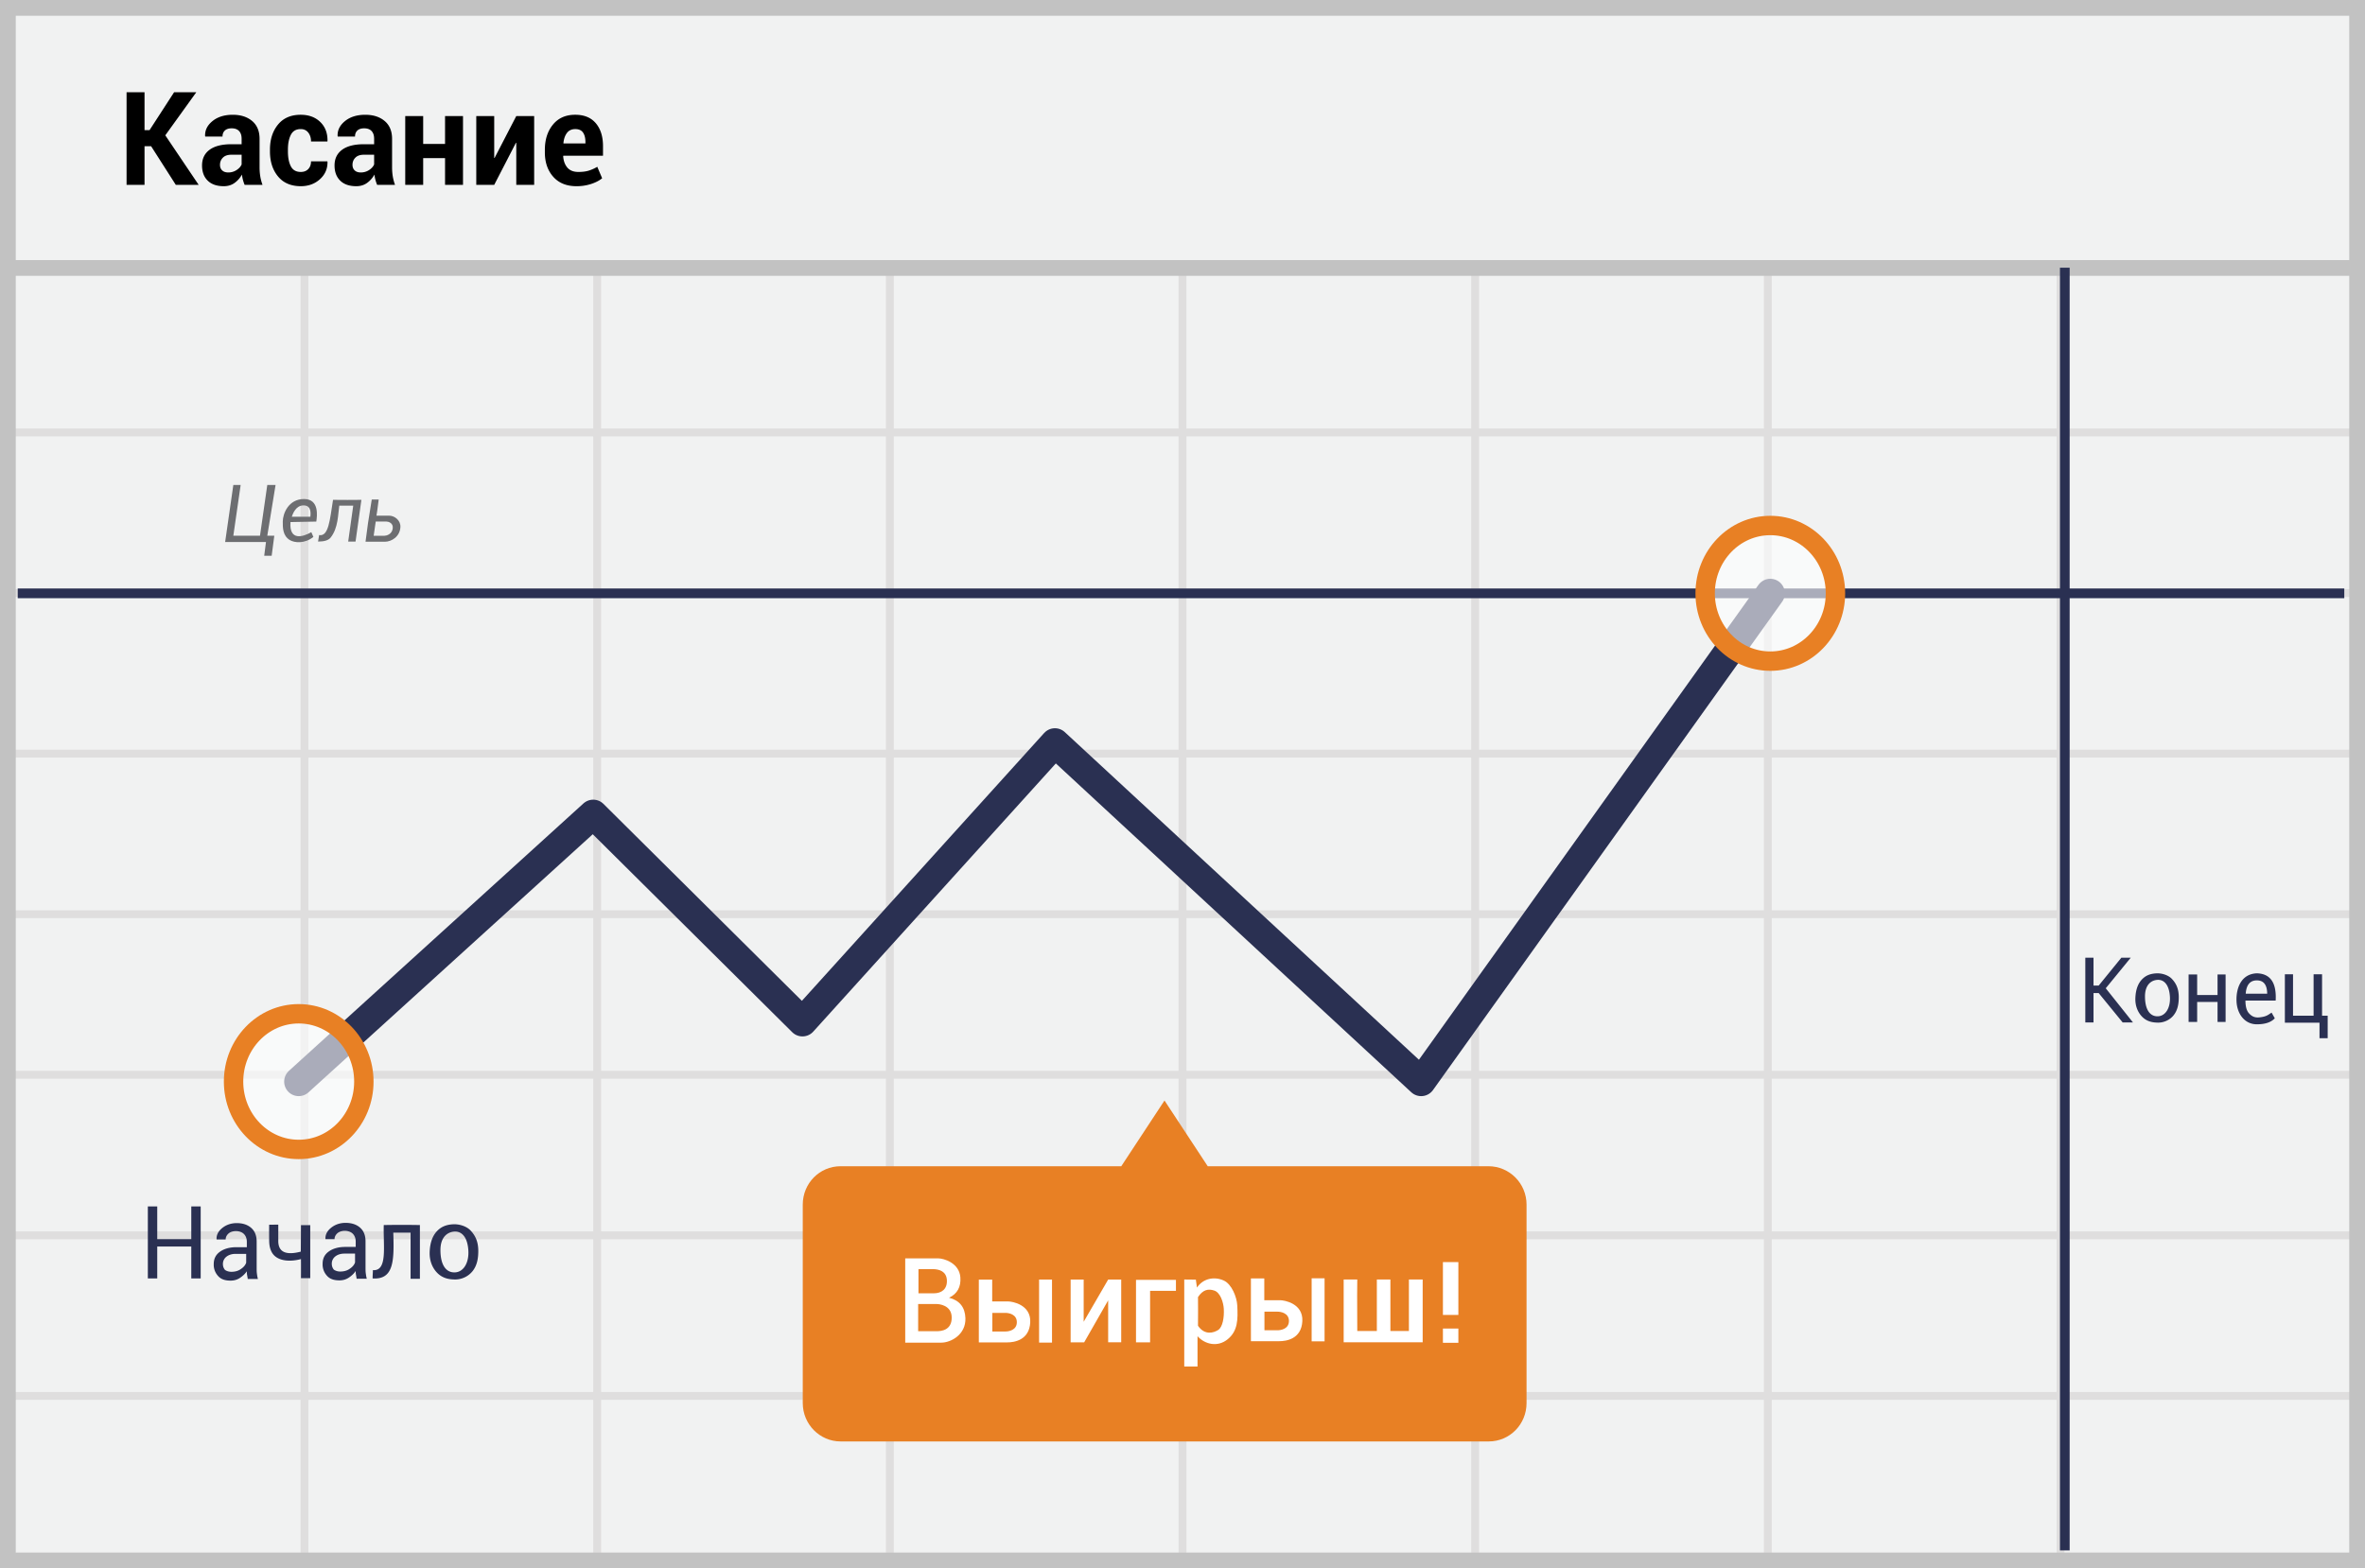 <svg width="300" height="199" xmlns="http://www.w3.org/2000/svg"><g fill="none" fill-rule="evenodd"><path fill="#F1F2F2" d="M0 0h300v199H0z"/><path d="M39.125 55.375V74.75H75.25V55.375H39.125zm0-1H75.25V34h1v20.375h36.125V34h1v20.375H149.5V34h1v20.375h36.125V34h1v20.375h36.125V34h1v20.375h36.125V34h1v20.375H299.5v1h-37.625V74.75H299.5v1h-37.625v19.375H299.5v1h-37.625V115.5H299.5v1h-37.625v19.375H299.5v1h-37.625v19.375H299.5v1h-37.625v19.375H299.5v1h-37.625V199h-1v-21.375H224.75V199h-1v-21.375h-36.125V199h-1v-21.375H150.5V199h-1v-21.375h-36.125V199h-1v-21.375H76.25V199h-1v-21.375H39.125V199h-1v-21.375H1.5v-1h36.625V157.25H1.5v-1h36.625v-19.375H1.5v-1h36.625V116.5H1.5v-1h36.625V96.125H1.5v-1h36.625V75.75H1.5v-1h36.625V55.375H1.5v-1h36.625V34h1v20.375zm221.75 1H224.75V74.75h36.125V55.375zm-37.125 0h-36.125V74.75h36.125V55.375zm-37.125 0H150.5V74.75h36.125V55.375zm-37.125 0h-36.125V74.75H149.5V55.375zm-37.125 0H76.25V74.75h36.125V55.375zM39.125 75.75v19.375H75.25V75.75H39.125zm221.75 0H224.75v19.375h36.125V75.75zm-37.125 0h-36.125v19.375h36.125V75.75zm-37.125 0H150.5v19.375h36.125V75.75zm-37.125 0h-36.125v19.375H149.5V75.75zm-37.125 0H76.25v19.375h36.125V75.75zm-73.25 20.375V115.5H75.25V96.125H39.125zm221.75 0H224.75V115.5h36.125V96.125zm-37.125 0h-36.125V115.5h36.125V96.125zm-37.125 0H150.5V115.5h36.125V96.125zm-37.125 0h-36.125V115.5H149.5V96.125zm-37.125 0H76.25V115.5h36.125V96.125zM39.125 116.5v19.375H75.25V116.5H39.125zm221.75 0H224.75v19.375h36.125V116.5zm-37.125 0h-36.125v19.375h36.125V116.5zm-37.125 0H150.5v19.375h36.125V116.5zm-37.125 0h-36.125v19.375H149.5V116.5zm-37.125 0H76.25v19.375h36.125V116.5zm-73.25 20.375v19.375H75.25v-19.375H39.125zm221.75 0H224.75v19.375h36.125v-19.375zm-37.125 0h-36.125v19.375h36.125v-19.375zm-37.125 0H150.5v19.375h36.125v-19.375zm-37.125 0h-36.125v19.375H149.5v-19.375zm-37.125 0H76.25v19.375h36.125v-19.375zm-73.25 20.375v19.375H75.25V157.25H39.125zm221.75 0H224.75v19.375h36.125V157.25zm-37.125 0h-36.125v19.375h36.125V157.25zm-37.125 0H150.5v19.375h36.125V157.25zm-37.125 0h-36.125v19.375H149.5V157.25zm-37.125 0H76.25v19.375h36.125V157.25z" fill="#DFDEDE"/><path stroke="#C2C2C2" stroke-width="2" d="M1 1h298v197H1z"/><path fill="#C2C2C2" d="M0 33h300v2H0z"/><path d="M2.248 75.285h295.125M261.92 33.967v162.757" stroke="#2A3052" stroke-width="1.23" stroke-linejoin="round"/><path stroke="#2A3052" stroke-width="3.689" stroke-linecap="round" stroke-linejoin="round" d="M37.891 137.242l37.358-33.93 26.542 26.352 32.026-35.415 46.458 42.993 44.288-61.957"/><path d="M188.805 147.98H153.2l-5.484-8.339-5.483 8.34h-35.606c-2.666 0-4.798 2.17-4.798 4.874v25.171c0 2.704 2.17 4.875 4.798 4.875h82.216c2.666 0 4.799-2.17 4.799-4.875v-25.171c0-2.704-2.171-4.874-4.837-4.874z" fill="#E88024" fill-rule="nonzero"/><ellipse cx="9.216" cy="8.843" rx="8.264" ry="8.606" opacity=".6" transform="translate(215.348 66.441)" fill="#FFF" fill-rule="nonzero"/><ellipse stroke="#E88024" stroke-width="2.46" cx="224.563" cy="75.285" rx="8.264" ry="8.606"/><ellipse cx="9.139" cy="9.063" rx="8.264" ry="8.606" opacity=".6" transform="translate(28.752 128.179)" fill="#FFF" fill-rule="nonzero"/><ellipse stroke="#E88024" stroke-width="2.46" cx="37.891" cy="137.242" rx="8.264" ry="8.606"/><path d="M19.167 18.55h-.834v4.906h-2.277V11.708h2.277v4.801h.639l3.11-4.801h2.815l-3.93 5.463 4.234 6.285h-2.9l-3.134-4.906zm11.865 4.906a5.072 5.072 0 0 1-.214-.629 4.514 4.514 0 0 1-.129-.678 3.192 3.192 0 0 1-.928 1.057c-.384.28-.842.42-1.372.42-.883 0-1.564-.235-2.042-.706-.478-.47-.717-1.112-.717-1.925 0-.855.318-1.518.955-1.989.636-.47 1.565-.706 2.787-.706h1.278v-.694c0-.42-.106-.745-.32-.976-.213-.231-.53-.347-.95-.347-.37 0-.654.093-.854.278-.2.186-.3.44-.3.763h-2.191l-.016-.048c-.036-.737.275-1.374.932-1.909.657-.535 1.516-.803 2.576-.803 1.014 0 1.834.264 2.46.791.626.527.94 1.283.94 2.267v3.607c0 .41.03.794.09 1.154.059.36.154.718.284 1.073h-2.269zm-2.081-1.573a1.89 1.89 0 0 0 1.06-.307c.312-.204.525-.44.64-.71v-1.234h-1.28c-.483 0-.848.123-1.095.37-.247.248-.37.552-.37.913 0 .296.092.53.277.706.184.175.44.262.768.262zm9.207-.065c.395 0 .709-.122.943-.367.234-.245.35-.571.35-.98h2.074l.016.048c.02.882-.296 1.62-.951 2.215-.655.595-1.466.892-2.432.892-1.248 0-2.212-.413-2.893-1.239-.68-.825-1.021-1.881-1.021-3.167v-.242c0-1.28.34-2.336 1.017-3.167.679-.831 1.639-1.247 2.88-1.247 1.03 0 1.859.307 2.488.92s.933 1.42.912 2.42l-.016.05h-2.073c0-.453-.116-.828-.347-1.126-.232-.299-.552-.448-.963-.448-.587 0-1.004.243-1.251.73-.247.487-.37 1.11-.37 1.868v.242c0 .775.123 1.401.37 1.88.247.479.669.718 1.267.718zm9.682 1.638a5.072 5.072 0 0 1-.214-.629 4.514 4.514 0 0 1-.129-.678 3.192 3.192 0 0 1-.928 1.057c-.384.28-.842.42-1.372.42-.883 0-1.564-.235-2.042-.706-.478-.47-.718-1.112-.718-1.925 0-.855.319-1.518.955-1.989.637-.47 1.566-.706 2.787-.706h1.279v-.694c0-.42-.107-.745-.32-.976-.213-.231-.53-.347-.95-.347-.37 0-.654.093-.854.278-.2.186-.3.44-.3.763h-2.191l-.016-.048c-.036-.737.274-1.374.932-1.909.657-.535 1.516-.803 2.576-.803 1.014 0 1.834.264 2.46.791.626.527.94 1.283.94 2.267v3.607c0 .41.03.794.09 1.154.059.36.154.718.284 1.073H47.84zm-2.081-1.573a1.89 1.89 0 0 0 1.06-.307c.312-.204.525-.44.639-.71v-1.234h-1.279c-.483 0-.848.123-1.095.37-.247.248-.37.552-.37.913 0 .296.092.53.277.706.184.175.44.262.768.262zm12.972 1.573h-2.277v-3.389H53.68v3.39h-2.276v-8.731h2.276v3.534h2.775v-3.534h2.277v8.73zm6.759-8.73h2.268v8.73H65.49v-5.325l-.047-.008-2.752 5.333h-2.276v-8.73h2.276v5.31l.047.007 2.752-5.317zm7.632 8.9c-1.258 0-2.24-.4-2.947-1.198-.707-.8-1.06-1.828-1.06-3.087v-.323c0-1.307.343-2.377 1.029-3.211.686-.834 1.63-1.248 2.83-1.243 1.133 0 2.002.36 2.608 1.078.605.718.908 1.685.908 2.9v1.219h-5.028l-.024.048c.037.597.212 1.081.526 1.453.315.37.781.556 1.4.556.509 0 .942-.053 1.298-.161a5.203 5.203 0 0 0 1.103-.492l.616 1.452c-.338.285-.795.525-1.372.718a5.895 5.895 0 0 1-1.887.29zm-.148-7.246c-.457 0-.81.163-1.056.488-.247.325-.397.757-.449 1.295l.016.04h2.775v-.177c0-.511-.101-.913-.304-1.206-.203-.294-.53-.44-.982-.44z" fill="#000"/><path d="M31.344 161.782c-.033-.17-.033-.305-.033-.475-.23.34-.524.61-.885.848-.36.238-.754.34-1.18.34-.689 0-1.213-.17-1.574-.577a2.112 2.112 0 0 1-.558-1.527c0-.679.263-1.188.787-1.561.525-.374 1.214-.577 2.099-.577h1.311v-.68c0-.406-.13-.746-.36-.983-.23-.238-.59-.374-1.017-.374-.393 0-.721.102-.95.306-.23.204-.361.475-.361.747h-1.148v-.034c-.033-.51.197-.985.689-1.392.491-.407 1.114-.645 1.869-.645.754 0 1.377.204 1.836.611.459.407.688.984.688 1.731v3.36c0 .237 0 .475.033.712.033.238.066.476.131.68h-1.279v.067a19.981 19.981 0 0 0-.098-.577zm-1.985-.407c.427 0 .853-.102 1.18-.34.362-.237.591-.509.69-.814v-1.12h-1.345c-.492 0-.885.136-1.18.373a1.154 1.154 0 0 0-.427.917c0 .305.099.543.263.746.196.136.459.238.82.238zm15.795.374c-.033-.17-.033-.306-.033-.476-.23.34-.525.611-.885.849-.361.237-.754.34-1.18.34-.69 0-1.214-.17-1.575-.578a2.112 2.112 0 0 1-.557-1.527c0-.679.262-1.188.787-1.561s1.213-.577 2.098-.577h1.312v-.679c0-.407-.131-.746-.36-.984-.23-.237-.59-.373-1.017-.373-.394 0-.721.102-.951.305-.23.204-.36.475-.36.747h-1.148v-.034c-.033-.51.196-.984.688-1.391.492-.408 1.115-.645 1.87-.645.753 0 1.376.203 1.835.61.46.408.689.985.689 1.731v3.36c0 .238 0 .475.033.713.033.237.065.475.13.679h-1.278v.068c-.033-.204-.065-.408-.098-.577zm-1.985-.408c.426 0 .853-.101 1.18-.339.361-.238.59-.51.689-.815v-1.12h-1.344c-.492 0-.886.136-1.18.374a1.154 1.154 0 0 0-.427.916c0 .306.098.543.262.747a1.4 1.4 0 0 0 .82.237zm14.309-5.995c.74-.041 1.676.224 2.2.775.579.608.993 1.365.993 2.614 0 1.106-.214 1.906-.72 2.552a2.849 2.849 0 0 1-2.182 1.064c-.748 0-1.56-.122-2.243-.775-.558-.534-1.075-1.45-1.023-2.727.057-1.412.495-2.218 1.023-2.728.534-.516 1.16-.73 1.952-.775zm.266.924c-.848 0-1.874.573-1.874 2.35 0 1.775.633 2.832 1.77 2.832s1.883-1.195 1.768-2.833c-.115-1.638-.816-2.349-1.664-2.349zm-33.479-3.193h1.193v9.14h-1.193v-4.05h-4.318v4.05h-1.192v-9.14h1.192v4.154h4.318zm9.877 2.319H35.3v2.065c-.002 1.401.95 1.853 2.858 1.356l.02-3.36h1.175v6.725h-1.174c.007-.98.007-1.788 0-2.423-1.24.349-3.09.371-3.743-.94-.266-.534-.288-1.042-.293-1.529a82.807 82.807 0 0 1 0-1.894zm13.157 5.769c.009.29-.032.532-.032 1.052 2.703.177 2.737-2.26 2.623-5.808l2.193-.003v5.86h1.182v-6.823a128.092 128.092 0 0 0-4.585 0c-.083 2.649.522 5.868-1.381 5.722zM288.67 126.963h-3.835c0 .737.145 1.27.435 1.598.382.432.785.588 1.336.531.963-.1 1.148-.366 1.547-.602l.406.721c-.475.507-1.234.76-2.277.76-1.564 0-2.518-1.341-2.58-2.939-.063-1.598.553-3.451 2.58-3.53 1.718.048 2.514 1.202 2.387 3.461zm-1.078-.878c-.01-1.124-.447-1.686-1.309-1.686-.861 0-1.332.562-1.413 1.686h2.722zm-14.064-2.578c.66-.038 1.495.2 1.963.69.517.543.886 1.219.886 2.334 0 .987-.19 1.7-.641 2.277-.51.652-1.304.95-1.948.95-.669 0-1.393-.108-2.002-.69-.499-.478-.96-1.295-.914-2.436.051-1.26.443-1.979.914-2.435.476-.46 1.035-.65 1.742-.69zm.237.824c-.757 0-1.673.511-1.673 2.097 0 1.585.565 2.528 1.58 2.528 1.015 0 1.681-1.067 1.579-2.528-.103-1.462-.729-2.097-1.486-2.097zm16.07-.705h1.036v5.258h2.608v-5.258h1.075v5.258h.713v2.853h-1.037v-1.97h-4.395zm-25.313-2.105h1.039v3.538h.655l2.878-3.538h1.19l-3.17 3.879 3.454 4.338h-1.308l-3.044-3.73h-.655v3.73h-1.04zm13.101 2.13h1.086v2.603h2.586v-2.603h1.021v6.02h-1.021v-2.532h-2.586v2.532h-1.086z" fill="#2A3052"/><path d="M39.49 67.522c.055.138.118.284.265.609-1.112.877-2.392.757-2.99.395-.9-.546-.9-1.56-.895-2.345.006-1 .716-2.861 2.695-2.861 1.978 0 1.653 2.21 1.557 2.861-.202 0-1.293.02-3.273.062-.183 2.432 1.592 1.888 2.642 1.28zm-.119-1.955c.116-.96-.17-1.44-.855-1.44-1.028 0-1.388 1.126-1.503 1.44h2.358zm-9.772-4.033h.929l-.93 6.444h3.382l.926-6.444h1.05l-1.05 6.444h.889l-.334 2.541h-.946l.225-1.745h-5.18zm14.569 7.185h.933l.743-5.294c-1.178.016-2.378.016-3.6 0-.4 2.53-.551 4.688-1.764 4.47l-.133.824c.793 0 1.324-.168 1.592-.504.98-1.23.932-2.973 1.1-4.057h1.769l-.64 4.56zm2.987-5.331h.883c-.152 1.206-.247 1.888-.284 2.045h1.618c.681 0 1.464.597 1.42 1.439-.063 1.231-1.135 1.868-1.98 1.868h-2.446c.163-1.397.426-3.18.79-5.352zm.244 4.593h1.371c.208 0 .931-.147 1.045-.902.114-.755-.605-.901-.788-.901h-1.366L47.4 67.98z" fill="#6D6E71"/><g fill="#FFF"><path d="M184.994 166.851h-1.96v-6.71h1.96zm0 3.531h-1.96v-1.803h1.96zM114.828 159.67h4.16c.753 0 2.704.588 2.835 2.416.087 1.218-.391 2.079-1.436 2.582 1.335.335 2.027 1.2 2.075 2.592.072 2.089-1.846 3.105-3.06 3.105h-4.574V159.67zm1.64 9.244h2.35c.562 0 1.907-.107 1.907-1.724s-1.658-1.724-1.906-1.724h-2.351v3.448zm.04-7.876v3.068h1.93c1.009 0 1.736-.537 1.674-1.678-.063-1.14-1.01-1.364-1.674-1.39h-1.93zm7.656 1.329h1.696v2.77h2.03c.489 0 2.912.391 2.795 2.657-.116 2.266-2.037 2.54-2.918 2.54h-3.603v-7.967zm1.715 4.222v2.36h1.667c.416 0 1.44-.164 1.44-1.18 0-1.017-1.046-1.18-1.44-1.18h-1.667zm32.801-4.376h1.695v2.77h2.03c.49 0 2.912.39 2.796 2.657-.116 2.266-2.037 2.54-2.918 2.54h-3.604v-7.967zm1.715 4.221v2.36h1.667c.416 0 1.44-.164 1.44-1.18s-1.046-1.18-1.44-1.18h-1.667zm-28.587-4.074h1.64v8h-1.64zm34.574-.164h1.64v8h-1.64zm-30.572.167h1.654v5.355l3.106-5.355h1.655v7.96h-1.655V165l-3.043 5.325h-1.718zm13.358.035v1.39h-3.278v6.541h-1.788v-7.93zm1.054-.045l1.472.016.14 1.007c.772-1.15 2.177-1.449 3.405-.891 1.004.455 1.647 2.101 1.704 3.117.102 1.84.072 3.272-1.197 4.32-1.268 1.05-2.884.68-3.84-.373v3.845h-1.684v-11.041zm1.743 2.234c.02 1.02.006 2.278 0 3.636.87 1.266 2.016.882 2.56.534.57-.363.78-1.596.712-2.706-.048-.779-.425-2.032-1.198-2.293-.779-.262-1.452-.116-2.074.829zm18.479-2.232v7.965h10.023v-7.965h-1.747v6.529h-2.347v-6.529h-1.72v6.529h-2.483c-.021-3.813-.021-5.99 0-6.529h-1.726z"/></g></g></svg>
